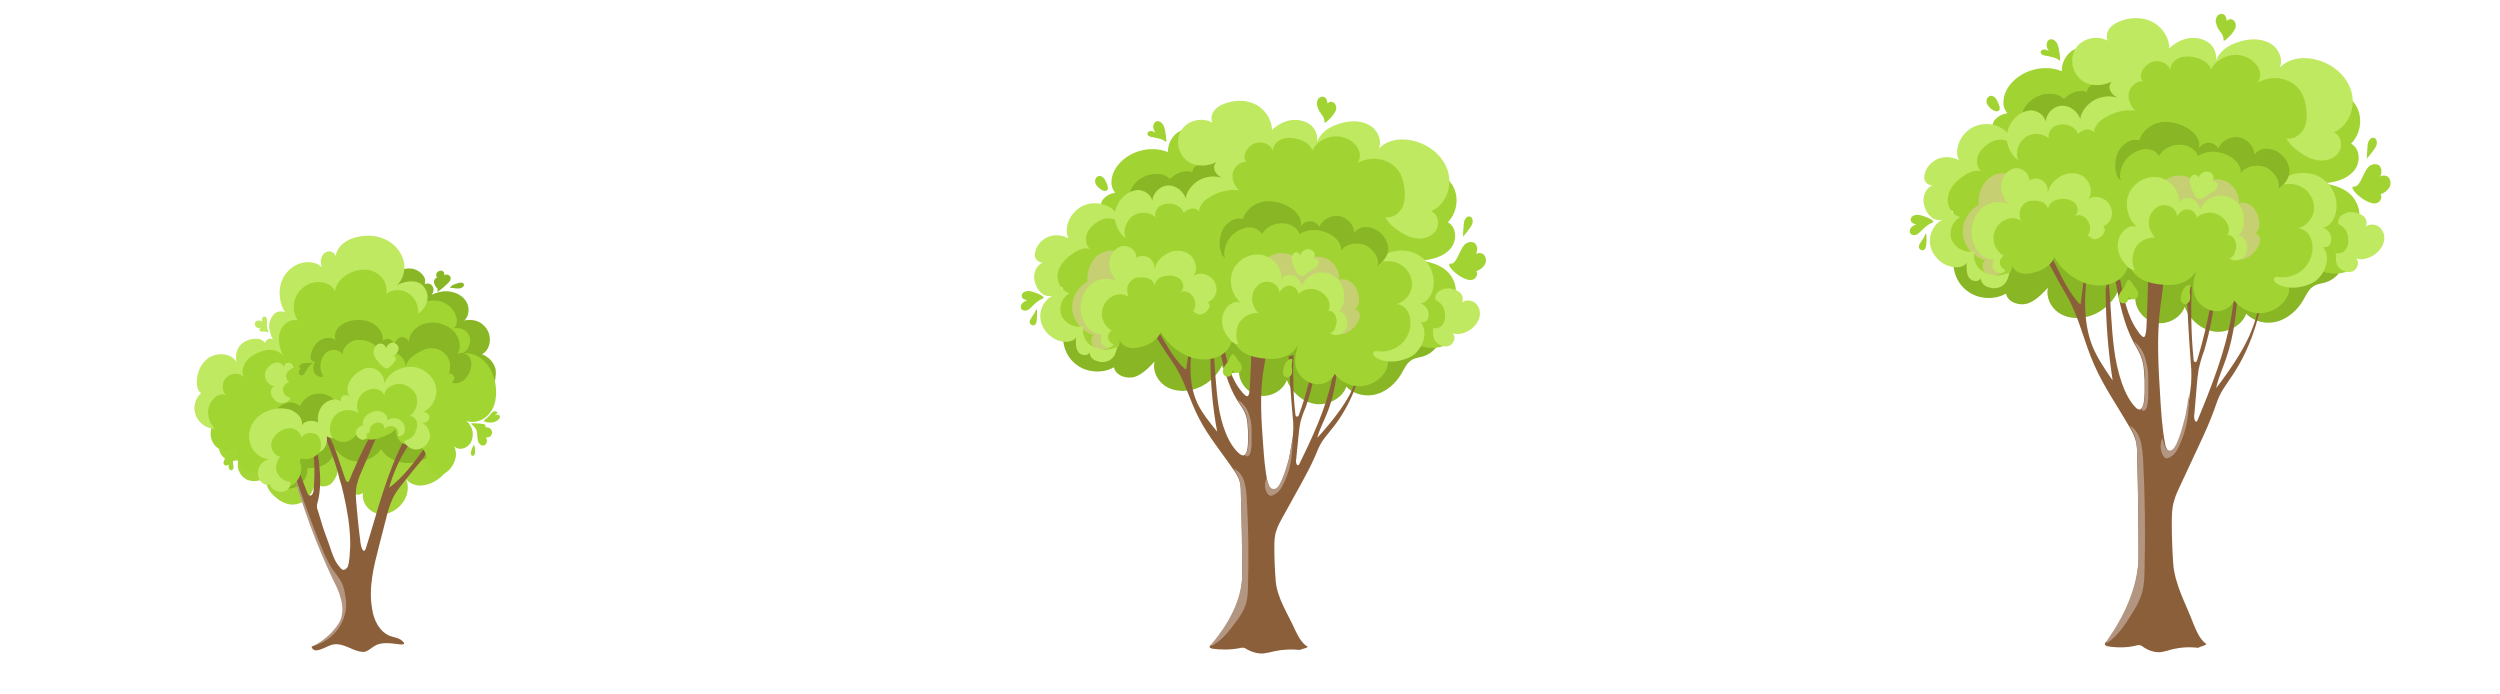 <svg width="360" height="100" viewBox="0 0 360 100" fill="none" xmlns="http://www.w3.org/2000/svg">
<path d="M65.275 65.463C65.046 67.053 64.052 68.492 62.6 69.325C61.912 69.704 61.148 69.931 60.384 69.931C59.62 69.855 58.855 69.552 58.397 68.871C58.932 69.855 58.779 71.142 58.168 72.127C57.404 73.339 55.952 74.247 54.576 74.02C53.124 73.793 51.978 72.278 52.283 70.915C51.978 71.294 51.366 71.294 50.831 71.142C50.296 70.991 49.838 70.688 49.532 70.309C48.844 69.476 48.615 68.34 48.768 67.356C48.615 68.189 48.309 69.098 47.622 69.704C46.934 70.234 45.711 70.158 45.329 69.401C45.253 70.234 44.947 70.991 44.336 71.673C43.801 72.278 42.96 72.657 42.119 72.657C41.202 72.657 40.362 72.203 39.674 71.597C39.215 71.218 38.757 70.688 38.528 70.158C38.298 69.552 38.298 68.871 38.68 68.34C37.993 69.249 36.464 69.552 35.471 69.022C34.477 68.492 33.942 67.204 34.401 66.144C33.713 66.523 32.872 66.447 32.261 65.917C31.65 65.463 31.42 64.629 31.573 63.872C31.726 63.115 32.261 62.433 32.796 61.903C35.929 58.571 39.98 56.223 44.336 55.011C46.17 54.557 48.004 54.254 49.914 54.33C51.366 54.406 52.818 54.633 54.27 55.011C56.945 55.693 59.62 56.678 61.76 58.419C63.899 60.161 65.657 62.736 65.275 65.463Z" fill="#A5D637"/>
<path d="M40.362 69.78C40.438 70.083 40.744 70.234 41.049 70.31C41.89 70.462 42.731 70.234 43.342 69.629C43.953 69.098 44.336 68.265 44.259 67.432C45.176 67.432 46.093 67.281 46.857 66.826C47.622 66.372 48.233 65.463 48.157 64.555C48.997 65.539 50.067 66.448 51.443 66.448C52.818 66.448 54.117 65.766 54.882 64.706C55.646 65.918 57.098 66.599 58.473 66.675C59.925 66.751 61.301 66.145 62.447 65.388C61.607 63.646 60.231 62.207 58.626 61.071C57.021 60.011 55.111 59.329 53.2 58.95C51.825 58.723 50.449 58.572 49.074 58.799C45.94 59.253 43.266 61.374 41.049 63.646C40.362 64.327 39.75 65.16 39.521 66.069C39.445 67.357 40.209 68.568 40.362 69.78Z" fill="#88B625"/>
<path d="M58.092 92.499C57.709 91.894 56.869 91.818 56.181 91.591C54.653 90.985 53.812 89.319 53.583 87.653C53.048 84.623 53.812 81.594 54.576 78.641C54.882 77.353 55.264 76.066 55.57 74.778C55.799 73.794 56.105 72.733 56.563 71.749C56.945 70.916 57.557 70.159 58.168 69.401C59.009 68.341 59.849 67.281 60.69 66.296C61.148 65.766 61.607 65.009 61.148 64.479C59.62 66.599 58.092 68.72 56.028 70.234C56.64 68.114 57.557 65.993 58.779 64.176C58.627 63.873 58.397 63.57 58.245 63.267C55.646 68.189 54.347 73.718 52.666 79.019C52.589 79.171 52.513 79.322 52.437 79.322C52.284 79.322 52.207 79.171 52.131 79.019C51.901 78.489 51.901 77.959 51.825 77.429C51.596 75.687 51.443 73.945 51.29 72.203C51.214 71.446 51.214 70.613 51.367 69.856C51.519 69.326 51.672 68.795 51.901 68.265C52.971 65.842 54.041 63.191 55.188 60.768C55.035 60.692 54.806 60.616 54.653 60.465C53.201 62.812 51.978 65.236 50.908 67.735C50.679 68.189 50.526 68.72 50.297 69.174C50.297 69.25 50.22 69.326 50.144 69.401C49.991 69.477 49.838 69.25 49.762 69.098C48.845 66.599 48.233 63.873 46.705 61.677C46.552 61.752 46.476 61.904 46.399 61.98C48.233 65.993 49.456 70.234 50.144 74.627C50.373 76.293 50.526 77.883 50.373 79.549C50.373 80.079 50.297 80.534 50.22 81.064C50.144 81.291 50.144 81.594 49.991 81.746C49.838 81.897 49.609 82.124 49.38 82.048C49.227 81.973 49.074 81.897 48.998 81.746C48.233 80.912 48.004 80.155 47.622 79.095C47.316 78.11 46.781 76.823 46.476 75.838C46.246 75.081 46.017 74.324 45.788 73.567C45.711 73.339 45.635 73.188 45.635 72.961C45.635 72.658 45.711 72.355 45.788 72.128C46.399 69.628 46.017 67.053 45.635 64.479C45.406 64.63 45.329 64.782 45.1 64.857C45.329 66.675 45.329 68.568 45.176 70.386C45.176 70.689 45.1 70.992 44.947 71.219C44.871 71.294 44.794 71.37 44.642 71.37C44.412 71.37 44.336 71.143 44.259 70.992C43.801 69.78 43.342 68.568 42.884 67.356C42.655 67.432 42.502 67.584 42.273 67.735C43.801 73.036 45.788 78.262 48.081 83.336C48.539 84.245 48.921 85.153 49.227 86.138C49.456 87.123 49.532 88.183 49.227 89.091C48.921 89.849 48.463 90.53 47.851 91.061C47.011 91.969 46.017 92.727 44.871 93.105C44.947 93.56 45.329 93.711 45.711 93.635C46.552 93.484 47.24 92.954 48.004 92.802C49.303 92.575 50.45 93.484 51.672 93.787C52.054 93.863 52.437 93.938 52.742 93.787C53.124 93.635 53.43 93.332 53.812 93.105C54.882 92.348 56.334 92.651 57.709 92.802C57.862 92.802 58.092 92.802 58.168 92.727C58.168 92.651 58.245 92.424 58.092 92.499Z" fill="#8C5F3B"/>
<path d="M43.877 72.507C44.794 75.006 45.711 77.505 46.781 79.929C47.087 80.534 47.392 81.216 47.774 81.822C48.233 82.504 48.844 83.185 49.226 83.942C49.456 84.472 49.608 85.003 49.685 85.609C49.838 86.366 49.914 87.199 49.761 88.032C49.532 89.244 48.921 90.455 48.004 91.364C47.087 92.273 45.94 92.803 44.718 93.182C45.864 92.727 46.857 91.97 47.698 91.137C48.233 90.531 48.768 89.925 49.074 89.168C49.379 88.259 49.379 87.199 49.074 86.214C48.844 85.23 48.386 84.321 47.927 83.412C45.558 78.414 43.648 73.189 42.119 67.811C42.272 67.963 42.272 68.114 42.348 68.266C42.807 69.629 43.418 71.144 43.877 72.507Z" fill="#B39681"/>
<path d="M56.181 40.093C56.181 39.866 56.41 39.639 56.563 39.487C57.251 38.957 58.091 38.654 58.932 38.654C59.772 38.654 60.613 39.109 61.072 39.866C61.224 40.169 61.301 40.548 61.148 40.926C61.53 40.699 62.065 40.85 62.294 41.229C62.524 41.608 62.447 42.138 62.142 42.441C63.059 42.062 63.823 41.835 64.816 41.986C65.81 42.138 66.727 42.668 67.185 43.501C67.644 44.334 67.567 45.47 66.88 46.152C67.873 45.925 68.943 46.152 69.631 46.833C70.395 47.515 70.701 48.575 70.471 49.56C70.319 50.166 69.936 50.771 69.401 50.999C70.319 51.377 71.006 52.059 71.312 52.968C71.465 53.422 71.388 54.179 71.312 54.634C71.236 55.164 71.006 55.618 70.701 55.997C70.013 56.981 69.172 57.815 68.255 58.572C68.179 58.648 68.026 58.723 67.873 58.723C67.644 58.723 67.567 58.496 67.491 58.269C66.498 54.937 65.428 51.453 63.135 48.878C61.989 47.591 60.613 46.606 59.62 45.319C58.55 44.031 57.862 42.441 56.563 41.305C56.257 41.002 55.951 40.472 56.181 40.093Z" fill="#88B625"/>
<path d="M38.145 68.19C38.451 69.553 40.056 70.537 41.431 70.159C42.807 69.78 43.724 68.114 43.266 66.751C43.189 66.523 43.113 66.145 43.418 66.069C43.495 66.069 43.571 66.069 43.648 66.069C44.718 66.296 45.787 65.615 46.322 64.706C46.857 63.797 46.934 62.661 46.934 61.601C47.239 62.661 48.233 63.57 49.379 63.646C50.526 63.646 51.595 62.737 51.595 61.601C51.901 62.207 52.207 62.964 52.818 63.191C53.429 63.418 54.117 63.267 54.729 63.04C55.569 62.737 56.41 62.434 56.945 61.752C57.021 62.434 57.174 63.04 57.633 63.57C58.091 64.024 59.085 64.251 59.543 63.797C60.002 64.024 60.46 64.251 60.842 64.63C61.224 65.009 61.454 65.539 61.377 66.069C61.301 66.675 61.53 67.356 61.989 67.811C62.447 68.265 63.135 68.493 63.746 68.265C64.434 68.038 64.969 67.432 65.275 66.826C65.504 66.372 65.657 65.918 65.657 65.463C65.657 65.009 65.581 64.403 65.198 64.1C65.428 64.403 65.886 64.63 66.268 64.63C66.65 64.63 67.109 64.479 67.415 64.176C67.567 64.024 67.72 63.873 67.797 63.721C68.102 63.115 68.179 62.358 67.95 61.752C67.72 61.147 67.338 60.616 66.727 60.389C67.873 61.147 69.554 60.692 70.471 59.556C71.388 58.496 71.541 56.981 71.388 55.618C71.236 54.406 70.777 53.119 69.936 52.21C69.096 51.301 67.95 50.771 66.65 50.847C67.491 50.393 67.95 49.257 67.567 48.348C67.185 47.439 66.039 46.985 65.122 47.363C65.428 47.288 65.657 46.985 65.733 46.682C65.81 46.379 65.81 46.076 65.733 45.773C65.504 44.713 64.74 43.88 63.746 43.501C62.753 43.122 61.454 43.198 60.613 43.804C60.69 43.274 60.69 42.744 60.46 42.289C60.231 41.835 59.773 41.608 59.39 41.456C58.321 41.002 57.48 40.775 56.41 41.229C57.403 40.926 57.862 39.714 57.556 38.73C57.174 37.745 56.334 37.064 55.34 36.761C54.347 36.458 53.353 36.609 52.36 36.761C51.595 36.912 50.831 37.139 50.22 37.594C49.608 38.048 49.074 38.806 48.844 39.563C48.768 39.033 48.309 38.654 47.774 38.503C47.316 38.351 46.705 38.427 46.246 38.503C44.641 38.806 43.189 39.714 42.119 41.002C41.584 41.683 41.126 42.517 41.126 43.425C41.126 44.183 41.431 44.94 41.661 45.697C40.744 45.924 39.979 46.53 39.597 47.363C39.215 48.196 39.292 49.181 39.75 50.014C38.527 50.014 37.228 50.014 36.082 50.544C34.936 51.074 34.019 52.134 34.095 53.346C33.254 52.968 32.261 53.195 31.649 53.8C31.038 54.406 30.809 55.391 31.191 56.148C29.739 56.451 28.975 58.041 29.128 59.48C29.204 60.313 29.739 61.222 30.58 61.222C30.121 62.282 30.274 63.494 31.115 64.327C31.955 65.085 33.407 65.16 34.171 64.403C33.789 65.388 34.095 66.675 34.936 67.432C35.776 68.114 37.075 68.265 38.069 67.659C37.992 67.962 38.069 67.962 38.145 68.19Z" fill="#A1D532"/>
<path d="M46.552 54.179C46.017 53.346 46.017 52.286 46.475 51.377C46.781 50.847 47.24 50.469 47.851 50.393C48.386 50.317 49.074 50.544 49.303 51.074C49.303 50.166 50.067 49.333 50.984 49.03C51.901 48.803 52.895 49.03 53.659 49.484C54.347 49.938 54.882 50.696 54.653 51.453C55.264 50.696 56.334 50.544 57.175 50.923C58.015 51.302 58.627 52.362 58.321 53.195C58.321 52.665 58.703 52.059 59.009 51.68C59.391 51.302 59.773 50.999 60.231 50.772C60.69 50.544 61.148 50.241 61.683 50.166C62.6 50.014 63.67 50.393 64.282 51.15C64.893 51.907 64.969 53.044 64.587 53.877C64.893 53.649 65.199 53.877 65.352 54.179C65.504 54.482 65.352 54.861 65.046 55.088C65.581 55.315 66.269 55.164 66.727 54.785C67.186 54.407 67.568 53.877 67.721 53.271C67.95 52.665 67.95 51.907 67.568 51.377C67.186 50.847 66.345 50.62 65.886 50.999C66.345 50.166 66.269 49.181 65.81 48.348C65.352 47.515 64.587 46.985 63.67 46.682C62.677 46.303 61.531 46.379 60.537 46.833C59.62 47.288 58.856 48.272 58.856 49.333C58.856 48.727 58.015 48.348 57.48 48.651C56.945 48.954 56.716 49.636 56.716 50.241C56.945 49.863 56.716 49.333 56.41 49.03C56.028 48.727 55.493 48.727 55.111 49.105C55.34 48.348 54.5 45.925 51.29 46.076C50.297 46.152 49.227 46.531 48.615 47.288C48.233 47.818 48.08 48.575 48.386 49.105C47.851 48.272 45.176 48.348 44.718 51.377C44.641 51.756 45.023 52.135 45.406 52.135C44.947 52.665 45.023 53.498 45.482 53.952C45.941 54.255 46.246 54.407 46.552 54.179Z" fill="#88B625"/>
<path d="M40.667 58.268C41.432 57.814 42.502 57.814 43.189 58.495C43.648 57.435 44.718 56.678 45.864 56.678C47.011 56.602 48.157 57.283 48.692 58.268C47.851 58.344 47.24 59.025 46.858 59.707C46.475 60.464 46.399 61.297 46.323 62.055C45.788 61.752 45.329 61.525 44.718 61.373C44.183 61.297 43.495 61.297 43.113 61.676C43.266 61.524 42.272 60.54 42.12 60.464C41.661 60.161 41.126 59.934 40.515 59.858C40.133 59.858 39.368 60.086 39.368 59.555C39.292 59.177 40.285 58.495 40.667 58.268Z" fill="#88B625"/>
<path d="M46.016 65.085C46.551 64.857 46.857 64.403 47.01 63.873C47.162 63.343 47.086 62.737 46.933 62.207C46.78 61.828 46.627 61.525 46.322 61.222C45.787 60.692 45.023 60.465 44.258 60.692C43.953 60.768 43.647 60.919 43.494 61.222C43.571 60.465 43.112 59.708 42.424 59.329C41.813 58.875 40.972 58.799 40.208 58.799C38.985 58.875 37.686 59.405 36.846 60.313C36.005 61.222 35.623 62.585 36.005 63.797C36.311 65.009 37.38 65.993 38.68 66.145C38.068 66.296 37.533 66.751 37.304 67.281C37.075 67.887 37.075 68.568 37.38 69.098C37.686 69.629 38.374 70.007 38.909 69.704C38.909 70.083 39.215 70.462 39.597 70.613C40.055 70.84 40.667 70.916 41.125 70.689C41.584 70.462 41.889 69.931 41.813 69.401C40.972 69.326 40.208 68.795 39.902 68.038C39.597 67.281 39.826 66.372 40.361 65.766C39.673 65.69 39.138 64.933 39.062 64.251C38.985 63.57 39.444 62.813 39.979 62.358C40.514 61.904 41.278 61.601 41.966 61.677C42.654 61.752 43.341 62.358 43.418 63.04C43.8 62.282 45.023 62.131 45.71 62.661C46.322 63.343 46.322 64.251 46.016 65.085Z" fill="#BEE960"/>
<path d="M58.168 63.494C58.474 64.327 59.391 64.857 60.231 64.705C61.072 64.554 61.76 63.797 61.913 62.964C61.989 62.13 61.531 61.222 60.69 60.843C61.225 61.07 61.913 60.54 61.836 60.01C61.76 59.48 60.996 59.101 60.537 59.48C62.142 59.025 63.135 57.208 62.753 55.617C62.371 54.027 60.766 52.815 59.161 52.815C57.48 52.815 55.952 53.724 55.34 55.239C55.417 54.103 54.5 53.043 53.353 52.967C52.666 52.891 51.978 53.27 51.367 53.724C50.832 54.179 50.373 54.709 50.144 55.39C49.914 56.072 50.067 56.905 50.526 57.435C50.45 57.056 49.991 56.829 49.609 56.905C49.227 56.981 48.998 57.435 49.074 57.814C48.692 57.511 48.157 57.435 47.698 57.587C47.24 57.738 46.781 57.965 46.476 58.344C45.482 59.48 45.559 61.373 46.552 62.433C46.934 62.812 47.393 63.115 47.928 63.039C47.163 62.13 47.545 60.464 48.386 59.707C49.227 58.874 50.679 58.874 51.672 59.48C51.29 58.798 51.367 57.889 51.749 57.208C52.131 56.526 52.895 56.072 53.659 55.996C54.423 55.92 55.264 56.375 55.34 57.056C55.264 56.223 56.028 55.617 56.792 55.39C57.939 55.012 59.314 55.693 59.849 56.754C60.384 57.889 59.926 59.328 58.932 59.934C59.391 59.858 59.849 60.237 60.002 60.691C60.155 61.146 60.078 61.676 59.849 62.055C59.773 62.736 58.932 63.342 58.168 63.494Z" fill="#BEE960"/>
<path d="M60.919 41.153C60.002 40.092 57.862 40.547 57.098 41.153C58.091 40.244 58.473 38.729 58.091 37.442C57.709 36.154 56.716 35.018 55.493 34.488C54.27 33.882 52.818 33.807 51.519 34.11C49.991 34.413 48.615 35.321 48.309 36.912C48.233 36.382 47.622 36.079 47.163 36.23C46.628 36.382 46.322 36.836 46.246 37.29C46.093 37.745 46.246 38.275 46.475 38.729C46.093 38.048 45.329 37.821 44.565 37.745C42.883 37.669 41.355 38.729 40.667 40.244C39.98 41.758 40.209 43.576 41.049 45.015C40.744 44.788 40.285 44.788 39.903 44.939C39.521 45.091 39.292 45.394 39.062 45.772C38.757 46.302 38.68 46.984 38.833 47.59C38.986 48.196 39.139 48.802 39.597 49.18C39.445 48.877 38.986 48.65 38.68 48.802C38.375 48.953 38.069 49.256 38.222 49.635C38.222 49.256 37.84 49.029 37.534 48.877C37.152 48.726 36.77 48.802 36.388 48.802C35.623 48.953 34.936 49.256 34.477 49.862C34.019 50.468 33.866 51.452 34.095 52.134C33.255 50.846 31.344 50.695 30.045 51.528C28.822 52.361 28.211 53.951 28.363 55.466C28.44 55.92 28.593 56.45 28.975 56.602C28.058 57.359 27.752 58.722 28.211 59.858C28.669 60.994 29.816 61.752 30.962 61.752C30.351 61.222 29.968 60.237 29.968 59.404C29.968 58.571 30.351 57.738 30.962 57.208C31.42 56.829 32.108 56.602 32.567 56.981C31.955 56.299 31.879 55.087 32.567 54.406C33.331 53.573 34.63 53.648 35.165 54.406C34.706 53.724 34.936 52.815 35.394 52.134C35.853 51.452 36.617 50.998 37.381 50.695C37.916 50.468 38.604 50.316 39.139 50.392C39.75 50.468 40.362 50.695 40.744 51.225C40.285 50.165 39.98 48.953 40.285 47.893C40.591 46.757 41.737 45.848 42.883 46.151C42.119 45.015 42.119 43.5 42.807 42.364C43.495 41.228 44.87 40.471 46.17 40.623C47.087 40.698 48.08 41.228 48.233 42.061C48.309 40.774 49.379 39.789 50.526 39.259C51.672 38.729 53.047 38.654 54.117 39.259C55.187 39.865 55.952 41.153 55.569 42.364C56.41 41.607 57.862 41.607 58.779 42.213C59.773 42.819 60.307 44.031 60.231 45.166C60.766 44.864 62.524 43.046 60.919 41.153Z" fill="#BEE960"/>
<path d="M54.194 51.755C53.889 51.377 53.736 50.922 53.812 50.468C53.889 50.014 54.195 49.559 54.653 49.483C55.112 49.408 55.647 49.786 55.57 50.241C55.647 49.786 56.029 49.408 56.487 49.332C56.946 49.332 57.404 49.711 57.404 50.165C57.404 50.62 57.022 50.998 56.64 51.301C56.793 51.225 57.022 51.377 57.022 51.604C57.022 51.831 56.869 51.983 56.793 52.134C56.64 52.286 56.487 52.513 56.334 52.664C56.181 52.816 56.029 52.967 55.799 53.043C55.188 53.119 54.5 52.134 54.194 51.755Z" fill="#BEE960"/>
<path d="M38.451 46.302C38.451 46.151 38.451 45.923 38.375 45.772C38.298 45.62 38.069 45.545 37.916 45.62C37.84 45.696 37.763 45.772 37.763 45.848C37.687 45.999 37.687 46.226 37.84 46.378C37.687 46.226 37.458 46.151 37.305 46.151C37.075 46.151 36.846 46.226 36.77 46.378C36.617 46.605 36.693 46.832 36.846 47.059C36.999 47.211 37.305 47.287 37.534 47.287C37.305 47.362 37.305 47.59 37.458 47.665C37.611 47.741 37.763 47.817 37.993 47.741C38.451 47.741 38.757 48.044 38.604 47.59C38.375 47.211 38.451 46.681 38.451 46.302Z" fill="#BEE960"/>
<path d="M64.817 40.396C64.893 40.245 64.969 40.018 64.817 39.79C64.74 39.715 64.664 39.639 64.511 39.563C64.281 39.487 63.976 39.563 63.823 39.79C64.052 39.639 64.052 39.26 63.823 39.109C63.594 38.882 63.212 38.957 62.982 39.185C62.753 39.412 62.753 39.79 62.982 40.018C62.753 39.942 62.6 40.169 62.524 40.396C62.447 40.623 62.524 40.851 62.6 41.002C62.677 41.229 62.83 41.381 62.982 41.532C62.982 41.608 63.059 41.835 62.982 41.911C62.677 42.441 64.664 40.775 64.817 40.396Z" fill="#88B625"/>
<path d="M65.581 41.532C65.886 41.532 66.268 41.608 66.574 41.381C66.727 41.305 66.88 41.078 66.803 40.926C66.727 40.775 66.574 40.699 66.421 40.699C66.268 40.699 66.116 40.699 65.963 40.775C65.657 40.851 64.893 41.078 64.816 41.456C65.122 41.456 65.351 41.456 65.581 41.532Z" fill="#88B625"/>
<path d="M69.096 63.948C69.249 64.1 69.402 64.175 69.555 64.175C69.784 64.175 70.013 63.948 70.09 63.721C70.166 63.494 70.09 63.191 70.013 62.964C70.319 63.039 70.701 62.888 70.777 62.585C70.93 62.282 70.854 61.903 70.625 61.752C70.395 61.525 70.013 61.449 69.707 61.6C69.86 61.6 69.937 61.449 69.937 61.297C69.86 61.146 69.707 61.07 69.631 61.07C69.325 60.995 67.568 60.843 67.873 61.07C68.255 61.373 68.408 61.6 68.561 61.828C68.867 62.433 68.561 63.418 69.096 63.948Z" fill="#A1D532"/>
<path d="M68.255 64.024C68.026 64.403 67.873 64.782 67.797 65.16C67.797 65.312 67.797 65.539 67.95 65.615C68.103 65.691 68.255 65.615 68.332 65.463C68.408 65.388 68.408 65.236 68.408 65.085C68.408 64.782 68.408 64.403 68.255 64.024C68.179 64.1 68.179 64.176 68.103 64.252Z" fill="#A1D532"/>
<path d="M71.847 60.313C71.923 60.237 72 60.161 72 60.01C72 59.858 71.847 59.707 71.618 59.707C71.465 59.707 71.312 59.782 71.159 59.858C71.312 59.782 71.388 59.707 71.541 59.555C71.618 59.48 71.618 59.48 71.618 59.404C71.618 59.328 71.541 59.328 71.465 59.252C71.236 59.177 71.006 59.252 70.853 59.404C70.701 59.555 70.548 59.782 70.395 59.934C70.242 60.085 70.089 60.237 69.86 60.388C69.783 60.464 69.707 60.54 69.707 60.615C69.86 60.843 70.471 60.843 70.701 60.843C71.236 60.843 71.618 60.615 71.847 60.313Z" fill="#A1D532"/>
<path d="M33.56 66.827C33.56 66.978 33.637 67.129 33.637 67.357C33.637 67.508 33.484 67.66 33.331 67.735C33.178 67.735 33.025 67.584 32.949 67.432C32.872 67.281 32.949 67.129 32.949 66.902C32.796 66.978 32.643 67.054 32.49 67.054C32.337 66.978 32.185 66.827 32.185 66.675C32.185 66.524 32.261 66.296 32.337 66.145C32.49 65.842 32.796 65.539 33.025 65.312C33.484 65.009 33.637 65.085 33.637 65.463C33.637 65.918 33.484 66.372 33.56 66.827Z" fill="#A1D532"/>
<path d="M44.106 53.345C43.953 53.572 43.877 53.8 43.724 53.951C43.571 54.102 43.189 54.102 43.113 53.875C43.036 53.8 43.036 53.724 43.036 53.648C43.036 53.421 43.113 53.118 43.418 53.042C43.265 53.118 43.036 52.891 43.113 52.739C43.189 52.588 43.342 52.436 43.495 52.361C43.8 52.209 45.405 52.209 45.023 52.361C44.488 52.588 44.335 53.042 44.106 53.345Z" fill="#88B625"/>
<path d="M42.272 52.967C41.814 53.119 41.432 53.422 41.279 53.8C41.126 54.255 41.279 54.785 41.661 55.012C41.126 55.163 40.667 55.694 40.744 56.224C40.82 56.754 41.279 57.208 41.814 57.284C41.661 57.814 41.126 58.041 40.591 58.041C40.056 58.041 39.597 57.738 39.292 57.284C39.063 57.057 38.986 56.678 38.986 56.375C38.986 56.072 39.215 55.769 39.521 55.618C38.757 55.542 38.145 54.785 38.145 54.028C38.145 53.27 38.757 52.589 39.445 52.286C39.75 52.21 40.056 52.134 40.285 52.286C40.591 52.361 40.82 52.589 40.897 52.892C40.897 52.513 41.202 52.21 41.584 52.21C41.967 52.286 42.272 52.589 42.272 52.967Z" fill="#BEE960"/>
<path d="M57.251 62.813C57.403 62.51 57.403 62.207 57.251 61.904C57.098 61.601 56.792 61.45 56.486 61.374C56.181 61.298 55.799 61.45 55.569 61.601C55.493 61.677 55.416 61.677 55.34 61.753C55.416 61.45 55.187 61.071 54.882 60.92C54.576 60.768 54.194 60.844 53.888 60.995C53.659 61.147 53.43 61.298 53.353 61.525C53.2 61.753 53.2 62.056 53.277 62.283C53.124 62.283 52.895 62.358 52.818 62.51C52.742 62.661 52.742 62.889 52.895 62.964C52.665 63.267 52.283 63.419 51.977 63.267C51.825 63.191 51.748 63.116 51.595 63.04C51.443 62.889 51.366 62.737 51.29 62.586C51.137 62.131 51.443 61.601 51.901 61.374C51.977 61.298 52.13 61.298 52.207 61.298C52.283 61.298 52.436 61.374 52.436 61.45C52.36 61.45 52.36 61.374 52.36 61.374C52.13 60.92 52.283 60.389 52.589 60.011C52.895 59.632 53.353 59.405 53.812 59.254C54.27 59.102 54.882 59.178 55.264 59.481C55.722 59.784 55.951 60.314 55.722 60.768C55.799 60.465 56.104 60.314 56.41 60.238C56.868 60.162 57.327 60.238 57.709 60.541C58.091 60.844 58.321 61.298 58.321 61.753C58.321 62.056 58.244 62.358 58.015 62.586C57.862 62.737 57.556 62.813 57.251 62.813Z" fill="#BEE960"/>
<path d="M207.516 48.19C207.451 49.587 206.357 50.857 205.006 51.301C204.426 51.492 203.847 51.492 203.332 51.809C202.56 52.253 202.238 53.079 201.787 53.841C201.015 55.174 199.728 56.317 198.248 56.761C196.703 57.206 194.965 56.825 193.871 55.682C193.292 57.396 191.104 58.476 189.301 58.158C187.499 57.841 185.955 56.444 185.311 54.73C184.732 56.317 182.865 57.269 181.256 56.952C179.647 56.634 178.296 54.983 178.424 53.333C177.716 54.095 176.172 53.65 175.979 52.634C175.142 54.349 173.533 55.682 171.666 56.126C170.315 56.444 168.899 56.317 167.74 55.555C166.646 54.793 165.938 53.396 166.26 52.063C165.423 52.952 164.522 53.904 163.364 54.285C162.205 54.603 160.661 54.095 160.403 52.888C158.73 53.841 156.477 53.65 154.997 52.507C153.452 51.364 152.744 49.269 153.259 47.428C153.581 46.285 154.289 45.333 155.126 44.507C157.7 41.904 161.24 40.571 164.78 39.745C179.325 35.936 195.351 39.237 207.516 48.19Z" fill="#88B625"/>
<path d="M188.335 93.143C187.434 92.635 186.984 91.683 186.533 90.794C185.504 88.445 183.895 86.159 183.701 83.619C183.573 82.032 183.508 80.508 183.508 78.921C183.508 78.032 183.508 77.143 183.83 76.318C184.023 75.683 184.345 75.111 184.667 74.54C185.568 72.889 186.469 71.302 187.37 69.651C188.078 68.381 188.786 67.048 189.365 65.715C189.687 64.953 189.944 64.254 190.395 63.556C190.781 62.984 191.232 62.477 191.618 61.968C194.064 59.048 195.673 55.365 196.252 51.619C196.123 51.619 196.059 51.556 195.866 51.556C195.801 53.334 195.222 55.111 194.385 56.762C193.549 58.349 192.455 59.81 191.296 61.207C190.781 61.842 190.266 62.413 189.687 63.048C190.009 61.778 190.652 60.635 191.103 59.492C192.197 56.826 192.519 53.968 192.776 51.111C192.841 50.349 192.905 49.524 193.034 48.762C192.841 48.762 192.712 48.762 192.583 48.762C192.39 50.73 192.197 52.635 191.811 54.603C190.91 58.857 189.043 62.857 187.113 66.794C187.048 66.921 186.984 67.048 186.855 66.984C186.791 66.984 186.791 66.921 186.726 66.857C186.598 66.603 186.598 66.35 186.662 66.032C186.791 64.953 186.855 63.873 186.984 62.794C187.048 62.159 187.113 61.524 187.241 60.889C187.434 60.127 187.692 59.365 188.014 58.667C188.915 56.127 189.43 53.524 189.751 50.794C189.558 50.857 189.558 50.984 189.365 50.921C188.85 53.905 188.078 56.889 187.048 59.746C186.984 59.873 186.919 60 186.791 60C186.598 60 186.533 59.81 186.533 59.619C186.212 56.826 186.147 53.968 186.276 51.111C186.018 51.175 185.89 51.302 185.568 51.302C185.697 54.222 185.89 57.143 186.147 60C186.276 61.016 186.276 62.349 186.083 63.365C185.697 65.969 185.375 67.492 184.409 69.588C184.216 70.096 183.83 70.603 183.315 70.54C182.865 70.477 182.607 69.905 182.543 69.461C182.157 67.683 182.028 65.905 181.899 64.127C181.642 60.635 181.384 57.08 181.899 53.588C182.092 52.318 182.414 50.984 182.285 49.651C182.157 49.651 182.028 49.524 181.899 49.524C181.127 49.524 180.998 49.588 180.226 49.588C180.162 51.683 180.097 53.905 179.968 56C179.84 57.715 179.325 56.889 179.003 56.635C178.939 56.572 178.81 56.381 178.746 56.318C177.33 54.667 176.815 52.445 176.3 50.286C176.107 50.349 175.849 50.286 175.656 50.413C176.171 52.889 176.815 55.492 178.166 57.651C178.617 58.349 179.132 58.984 179.389 59.81C179.647 60.508 179.647 61.334 179.711 62.096C179.711 62.984 179.775 63.937 179.582 64.826C179.518 65.08 179.454 65.334 179.196 65.524C179.003 65.651 178.746 65.524 178.553 65.397C176.815 64 175.849 60.953 175.463 58.413C175.077 55.873 175.013 53.334 174.755 50.794C174.369 50.794 174.305 51.238 174.305 51.619C174.305 55.175 174.626 58.667 175.27 62.159C174.24 60.889 173.146 59.556 172.438 58.096C171.022 55.048 171.344 51.556 171.923 48.254C171.795 48.254 171.602 48.191 171.473 48.191C171.344 49.842 171.087 51.429 170.829 53.016C170.829 53.08 170.829 53.143 170.765 53.143C170.7 53.207 170.636 53.143 170.572 53.08C168.705 51.365 167.675 48.953 166.26 46.857C166.002 46.984 165.68 47.048 165.745 47.365C165.745 47.365 167.804 50.667 168.834 52.127C170.572 54.603 171.28 57.651 172.696 60.318C174.047 62.921 175.978 65.207 177.651 67.683C177.973 68.127 178.231 68.572 178.424 69.08C178.681 69.715 178.681 70.413 178.681 71.111C178.81 75.048 178.874 78.984 178.874 82.984C178.874 86.603 176.879 90.032 174.562 92.826C174.369 92.762 174.047 93.143 174.24 93.27C174.305 93.334 174.433 93.334 174.498 93.397C175.785 93.588 177.201 93.588 178.488 93.334C178.681 93.27 178.874 93.27 179.067 93.27C179.261 93.334 179.454 93.397 179.582 93.524C180.29 93.905 181.127 94.159 181.964 94.096C182.479 94.032 182.993 93.905 183.508 93.778C184.731 93.524 185.954 93.461 187.177 93.588C187.563 93.397 188.014 93.397 188.335 93.143Z" fill="#8C5F3B"/>
<path d="M178.23 57.588C178.681 58.286 179.196 58.921 179.453 59.747C179.711 60.445 179.711 61.27 179.775 62.032C179.775 62.921 179.839 63.874 179.646 64.763C179.582 65.016 179.453 65.143 179.325 65.397C179.26 65.524 179.196 65.461 179.325 65.588C179.389 65.715 179.518 65.715 179.646 65.715C179.839 65.651 179.968 65.461 180.033 65.27C180.161 64.953 180.161 64.508 180.226 64.191C180.226 63.81 180.226 63.429 180.226 63.048C180.226 62.032 180.29 61.017 179.968 60.064C179.711 58.985 179.067 58.032 178.23 57.588Z" fill="#B39681"/>
<path d="M174.562 92.635C176.879 89.841 178.81 86.413 178.874 82.794C178.874 78.857 178.81 74.921 178.681 70.921C178.681 70.222 178.617 69.524 178.424 68.889C178.231 68.381 177.973 67.937 177.651 67.492C178.424 67.81 178.874 68.508 179.132 69.207C179.389 69.968 179.453 70.794 179.518 71.556C179.775 75.81 179.84 80.127 179.711 84.381C179.711 85.334 179.647 86.286 179.325 87.238C179.003 88.064 178.552 88.762 178.038 89.46C177.072 90.794 175.978 92.191 174.498 93.016C174.305 92.889 174.498 92.698 174.562 92.635Z" fill="#B39681"/>
<path d="M172.825 18.857C171.795 18.349 170.572 18.476 169.607 19.047C168.706 19.682 168.127 20.825 168.191 21.904C165.552 20.825 162.27 21.841 160.725 24.127C160.017 25.206 159.695 26.73 160.596 27.746C159.889 27.873 159.245 28.19 158.794 28.762C158.408 29.333 158.344 30.222 158.923 30.603C157.765 30.857 156.413 31.174 155.448 31.936C154.547 32.635 153.903 33.968 154.353 35.047C152.937 35.428 151.65 36.508 151.264 37.904C150.878 39.301 151.65 41.016 153.066 41.46C152.358 42.603 151.843 44 152.165 45.333C152.487 46.666 153.774 47.809 155.126 47.619C155.19 48.952 156.542 49.968 157.765 50.476C158.473 50.73 159.309 50.92 160.082 50.666C160.854 50.412 161.433 49.587 161.176 48.825C161.304 49.333 161.755 49.777 162.27 49.968C162.785 50.158 163.364 50.158 163.943 50.031C165.295 49.777 166.646 49.079 167.161 47.809C168.255 49.841 170.637 51.619 173.018 51.746C174.048 51.809 175.078 51.619 175.979 51.047C176.815 50.476 177.459 49.523 177.459 48.508C177.588 49.333 178.231 50.158 178.939 50.666C179.647 51.174 180.613 51.428 181.45 51.555C182.479 51.682 183.573 51.809 184.539 51.492C185.569 51.238 186.47 50.603 186.92 49.65C186.598 50.73 186.277 52.127 186.727 53.206C187.178 54.285 188.143 55.111 189.302 55.301C190.46 55.492 191.747 54.92 192.198 53.841C193.035 54.984 194.515 55.682 195.931 55.619C197.347 55.555 198.763 54.73 199.471 53.523C199.921 52.825 200.05 51.809 199.471 51.301C199.792 51.619 200.114 51.555 200.565 51.619C201.337 51.682 202.174 51.809 202.946 51.492C203.718 51.238 204.362 50.476 204.298 49.714C205.328 50.158 206.55 50.222 207.645 49.904C208.031 49.777 208.352 49.65 208.546 49.333C208.739 49.016 208.674 48.508 208.352 48.38C209.254 48.063 209.447 47.047 209.833 46.158C210.09 45.587 210.283 44.952 210.155 44.317C210.026 43.682 209.447 43.111 208.867 43.238C210.155 42.476 209.64 40.508 208.674 39.365C207.709 38.222 206.164 37.777 204.684 37.523C206.164 37.396 207.773 37.016 208.803 35.873C209.833 34.793 209.833 32.698 208.481 32C209.833 30.666 210.155 28.381 209.189 26.73C208.224 25.079 206.1 24.19 204.233 24.634C203.718 23.555 202.238 22.793 201.08 22.476C199.921 22.095 198.698 22.095 197.475 22.031C197.089 19.809 194.579 18.222 192.327 18.793C190.975 19.174 189.881 20.19 188.915 21.206C188.336 20.063 187.435 18.984 186.148 18.476C184.925 18.031 183.316 18.285 182.544 19.365C182.415 19.555 182.222 19.809 181.964 19.873C181.771 19.873 181.578 19.746 181.45 19.682C179.004 17.968 175.593 17.841 173.018 19.365C172.954 19.428 172.825 19.428 172.761 19.428C172.696 19.301 172.825 18.793 172.825 18.857Z" fill="#A1D432"/>
<path d="M174.113 23.111C173.598 23.302 173.083 23.492 172.632 23.683C172.504 23.746 172.375 23.809 172.246 23.873C171.924 24.064 171.731 24.444 171.667 24.825C171.152 24.571 170.509 24.635 169.929 24.825C169.35 25.016 168.9 25.397 168.449 25.778C167.805 25.016 166.583 24.952 165.617 25.143C164.78 25.333 164.008 25.778 163.429 26.413C162.85 27.048 162.528 27.936 162.592 28.762C163.107 28.635 163.622 28.698 164.072 28.889C164.523 29.079 164.909 29.46 165.295 29.778C165.36 29.841 165.424 29.905 165.488 29.905C165.553 29.905 165.617 29.841 165.617 29.778C166.261 28.825 167.419 28.317 168.578 28.317C169.736 28.381 170.83 28.889 171.603 29.714C171.603 28.952 172.118 28.254 172.761 27.873C173.405 27.429 174.177 27.238 174.885 27.048C175.336 26.921 175.786 26.794 176.172 26.667C175.851 25.905 175.722 25.143 175.786 24.317C175.851 23.492 176.237 22.73 176.816 22.222C176.88 22.159 177.009 22.095 176.945 21.968C176.945 21.905 176.88 21.841 176.816 21.841C176.43 21.651 175.915 21.778 175.464 21.905C175.271 22.095 174.949 22.222 174.628 22.413C174.306 22.54 173.984 22.794 174.113 23.111Z" fill="#88B625"/>
<path opacity="0.6" d="M158.923 50.349C158.344 50.413 157.764 50.222 157.378 49.778C157.056 49.333 157.056 48.635 157.507 48.254C155.898 47.81 154.611 46.349 154.418 44.699C154.224 43.048 155.125 41.333 156.606 40.572C156.477 39.048 157.056 37.46 158.279 36.635C159.502 35.81 161.433 35.937 162.398 37.143C161.562 38.032 161.883 39.365 162.205 40.508C161.626 40.825 161.24 41.333 161.047 41.905C159.953 41.524 158.601 42.095 158.022 43.048C157.121 44.508 157.636 46.667 159.18 47.492C159.309 47.556 159.438 47.619 159.502 47.746C159.566 47.81 159.502 47.937 159.502 48C159.438 48.318 159.309 48.699 159.373 49.016C159.438 49.397 160.017 49.524 160.017 49.778C159.888 50.095 159.18 50.286 158.923 50.349Z" fill="#E0CD9E"/>
<path opacity="0.6" d="M195.416 46.539C195.673 46.222 195.802 45.841 195.802 45.397C195.802 44.952 195.48 44.571 195.094 44.508C195.738 44.127 195.802 43.238 195.609 42.476C195.48 41.841 195.223 41.206 194.708 40.762C194.193 40.317 193.485 40.063 192.841 40.317C192.97 39.047 192.133 37.714 190.975 37.206C189.752 36.698 188.272 37.016 187.435 37.968C186.791 36.952 185.568 36.381 184.346 36.444C183.123 36.508 182.029 37.333 181.514 38.413C182.994 38.222 184.41 39.619 184.281 41.079C185.118 40.508 186.405 40.762 186.92 41.587C188.079 40.889 189.623 40.571 190.846 41.206C192.069 41.841 192.713 43.492 191.94 44.571C192.584 44.889 193.034 45.524 193.099 46.285C193.163 47.111 191.876 48 192.906 48.127C193.871 48.254 194.965 47.301 195.416 46.539Z" fill="#E0CD9E"/>
<path d="M191.49 47.936C192.069 48.444 193.099 48.317 193.614 47.682C194.129 47.111 194.129 46.158 193.742 45.524C193.485 45.079 193.163 44.762 192.648 44.825C193.356 44.508 193.549 43.619 193.549 42.793C193.549 42.413 193.549 41.968 193.421 41.587C193.099 40.317 191.876 39.301 190.589 39.238C189.237 39.111 187.886 40 187.435 41.206C187.371 40.571 186.92 39.936 186.277 39.682C185.633 39.428 184.732 39.619 184.539 40.317C184.668 38.603 183.316 36.952 181.643 36.698C179.969 36.381 178.167 37.46 177.523 38.984C176.88 40.571 177.395 42.539 178.682 43.619C178.36 43.428 177.91 43.428 177.523 43.619C176.622 44 176.043 45.016 175.979 46.032C175.914 47.047 176.365 48 177.009 48.762C177.33 49.206 177.781 49.587 178.36 49.587C177.845 48.698 177.974 47.301 178.489 46.413C179.068 45.524 180.162 45.016 181.192 45.079C180.548 44.381 180.162 43.428 180.355 42.476C180.548 41.524 181.256 40.698 182.222 40.571C183.187 40.444 184.217 41.143 184.217 42.095C184.603 41.587 185.118 41.079 185.762 41.143C186.405 41.206 186.985 41.778 186.985 42.413C187.242 41.904 187.821 41.778 188.336 41.651C189.559 41.397 190.911 42.222 191.361 43.365C191.49 43.809 191.554 44.381 191.232 44.762C191.747 44.635 192.262 45.143 192.391 45.714C192.52 46.158 192.52 46.603 192.327 46.984C192.198 47.492 191.94 47.936 191.49 47.936Z" fill="#BEE960"/>
<path d="M173.791 43.555C174.499 43.365 175.014 42.73 175.142 42.032C175.271 41.333 175.014 40.571 174.499 40.063C173.791 39.365 172.439 39.111 171.796 39.873C172.632 38.857 172.182 37.206 171.088 36.508C169.929 35.809 168.449 36.063 167.419 36.952C166.775 37.46 166.454 38.032 166.196 38.857C166.325 38.222 166.067 37.524 165.488 37.143C164.909 36.762 164.137 36.762 163.622 37.143C163.557 37.143 163.557 37.206 163.557 37.27C163.557 37.333 163.622 37.27 163.622 37.27C163.815 36.254 162.721 35.301 161.691 35.428C160.661 35.555 159.889 36.571 159.76 37.587C159.631 38.603 160.082 39.619 160.725 40.444C159.438 39.809 157.7 40.19 156.735 41.27C155.77 42.349 155.448 43.873 155.705 45.27C155.898 46.032 156.22 46.794 156.799 47.365C157.379 47.936 158.215 48.254 158.988 48.127C158.988 48.063 158.73 48.127 158.73 48.19C158.537 48.508 158.473 48.952 158.601 49.333C158.73 49.714 159.116 49.968 159.503 50.032C159.824 50.095 160.275 49.905 160.339 49.587C159.953 49.46 159.567 49.016 159.567 48.635C159.503 48.254 159.76 47.809 160.082 47.619C159.245 47.111 158.666 46.159 158.666 45.206C158.666 44.19 159.181 43.238 160.082 42.73C160.854 42.286 161.884 42.222 162.528 42.794C162.27 42.349 162.27 41.587 162.399 41.143C162.592 40.635 162.978 40.254 163.429 40.063C163.75 39.936 164.072 39.936 164.394 39.936C164.78 39.936 165.231 40 165.553 40.19C165.939 40.381 166.196 40.698 166.26 41.143C166.325 40.698 166.518 40.317 166.904 40.063C167.29 39.809 167.741 39.746 168.256 39.682C168.899 39.682 169.607 39.809 170.058 40.317C170.508 40.825 170.508 41.651 169.993 42.095C170.508 41.778 171.281 42.032 171.667 42.539C172.182 43.174 172.31 44.19 171.796 44.762C172.182 45.079 172.504 45.397 173.018 45.27C173.469 45.143 173.919 44.762 174.113 44.317C174.177 44.127 174.241 43.936 174.113 43.809C173.984 43.428 173.855 43.365 173.791 43.555Z" fill="#BEE960"/>
<path d="M200.371 32.444C201.273 33.206 202.238 33.905 203.396 34.222C204.555 34.54 205.907 34.286 206.615 33.397C207.387 32.508 207.194 30.921 206.1 30.413C208.159 29.524 209.125 26.984 208.545 24.825C207.966 22.666 206.1 21.016 203.911 20.381C202.109 19.809 199.857 20 198.569 21.397C199.084 20.063 198.248 18.476 196.96 17.905C195.673 17.27 194.128 17.397 192.777 17.841C191.297 18.286 189.945 19.238 189.559 20.762C189.881 19.873 189.559 18.794 188.915 18.159C188.272 17.524 187.177 17.206 186.212 17.27C185.247 17.333 184.346 17.778 183.573 18.349C183.251 18.603 182.93 18.921 183.123 19.302C183.38 17.651 182.415 15.936 180.934 15.111C179.454 14.286 177.588 14.349 176.043 15.047C175.528 15.302 175.078 15.555 174.756 16.063C174.434 16.571 174.37 17.143 174.563 17.651C173.082 16.825 171.023 17.333 170.122 18.73C169.221 20.127 169.607 22.159 170.958 23.174C172.31 24.19 174.434 24 175.786 22.921C175.271 23.047 174.884 23.555 174.82 24.063C174.82 24.698 175.271 25.206 175.786 25.524C176.3 25.841 176.88 26.032 177.395 26.413C176.429 25.587 175.078 25.206 173.79 25.524C172.567 25.778 171.473 26.666 170.958 27.809C170.765 28.254 170.637 28.825 170.894 29.27C170.83 28.063 169.864 26.921 168.577 26.73C167.29 26.54 166.067 27.619 165.938 28.889C165.681 27.936 164.715 27.302 163.686 27.365C163.364 27.428 163.106 27.492 162.785 27.619C161.562 28.19 160.661 29.46 160.532 30.794C160.403 32.127 161.047 33.524 162.141 34.349C161.626 33.27 162.141 31.809 163.106 31.111C164.072 30.413 165.552 30.476 166.389 31.302C166.26 30.857 166.389 30.349 166.711 29.968C167.032 29.587 167.483 29.397 167.998 29.333C169.028 29.206 170.186 29.714 170.444 30.666C170.701 30.349 171.087 30.159 171.538 30.032C171.988 29.968 172.439 30.095 172.696 30.476C172.567 29.968 173.018 29.46 173.34 29.016C173.726 28.635 174.176 28.381 174.627 28.127C175.786 27.555 177.137 27.174 178.424 27.428C177.781 26.794 177.33 25.841 177.523 24.889C177.716 24 178.617 23.238 179.518 23.302C179.325 23.174 179.197 22.857 179.197 22.603C179.197 22.349 179.261 22.095 179.39 21.841C179.776 21.079 180.613 20.444 181.514 20.508C182.415 20.508 183.316 21.206 183.38 22.095C183.123 21.397 183.573 20.571 184.281 20.19C184.925 19.809 185.761 19.809 186.534 19.936C187.564 20.127 188.658 20.698 188.98 21.651C189.494 20.571 190.653 19.873 191.811 19.682C192.97 19.492 194.193 19.873 195.03 20.698C195.416 21.079 195.673 21.524 195.802 22.032C195.866 22.54 195.802 23.111 195.416 23.492C196.445 22.984 197.475 22.73 198.569 22.921C199.728 23.111 200.758 23.682 201.401 24.635C201.852 25.27 202.045 25.968 202.174 26.73C202.367 27.746 202.367 28.825 201.981 29.778C201.53 30.73 200.565 31.428 199.47 31.302C199.792 31.746 200.05 32.19 200.371 32.444Z" fill="#BEE960"/>
<path d="M186.083 37.651C186.019 37.397 185.954 37.079 186.083 36.825C186.147 36.571 186.405 36.317 186.662 36.317C186.92 36.317 187.242 36.571 187.177 36.825C187.306 36.444 187.628 36.063 188.014 35.936C188.4 35.809 188.915 35.936 189.172 36.254C189.43 36.571 189.366 37.143 189.044 37.397C189.237 37.143 189.687 37.206 189.816 37.46C189.945 37.714 189.88 38.095 189.687 38.349C189.494 38.603 189.172 38.73 188.915 38.857C188.464 39.111 187.692 39.936 187.177 39.682C186.598 39.365 186.212 38.159 186.083 37.651Z" fill="#BEE960"/>
<path d="M198.119 50.539C199.406 50.793 200.822 50.412 201.787 49.523C202.753 48.635 203.268 47.238 203.075 45.968C203.01 45.397 202.753 44.762 202.367 44.381C201.916 43.936 201.273 43.682 200.693 43.873C201.916 43.746 203.01 42.73 203.268 41.523C203.525 40.317 202.946 38.984 201.981 38.285C200.951 37.523 199.535 37.397 198.441 37.904C198.312 37.968 198.183 38.032 198.248 38.158C198.376 37.714 198.505 37.206 198.891 36.952C200.565 35.809 203.075 35.746 204.684 37.016C206.357 38.222 206.936 40.698 206.035 42.476C205.714 43.047 205.263 43.619 204.555 43.682C205.263 43.936 205.778 44.635 205.714 45.397C205.714 45.714 205.585 46.032 205.392 46.222C205.199 46.412 204.812 46.476 204.555 46.349C205.456 47.492 205.199 49.206 204.298 50.349C203.397 51.492 201.916 52 200.5 52.063C199.664 52.063 198.763 51.936 198.055 51.428C197.926 51.301 197.797 51.174 197.733 51.047C197.668 50.73 197.926 50.539 198.119 50.539Z" fill="#BEE960"/>
<path d="M206.743 43.237C207.322 43.428 207.773 43.999 207.966 44.571C208.095 44.952 208.095 45.333 208.095 45.714C208.03 46.158 207.902 46.602 207.58 46.92C207.258 47.237 206.743 47.364 206.357 47.237C206.357 47.936 206.293 48.761 206.808 49.269C207.258 49.777 208.095 50.031 208.738 49.777C209.382 49.459 209.704 48.507 209.189 47.999C210.026 48.253 210.927 47.999 211.699 47.491C212.343 47.047 212.858 46.412 213.051 45.65C213.244 44.888 212.986 44.063 212.343 43.555C211.699 43.11 210.734 43.174 210.219 43.809C210.669 43.555 210.734 42.983 210.541 42.539C210.347 42.094 209.897 41.84 209.446 41.714C208.803 41.459 208.095 41.459 207.516 41.777C206.936 41.967 206.55 42.602 206.743 43.237Z" fill="#BEE960"/>
<path d="M158.858 50.349C158.086 50.222 157.314 49.968 156.734 49.46C156.155 48.952 155.769 47.746 156.026 46.984C154.803 47.301 153.387 46.603 152.873 45.46C152.358 44.317 152.937 42.793 154.031 42.222C152.937 41.968 152.229 40.762 152.293 39.682C152.358 38.603 153.066 37.587 153.967 36.889C154.868 36.19 155.962 35.492 156.992 35.873C156.348 35.365 156.219 34.349 156.541 33.587C156.863 32.825 157.507 32.254 158.279 31.809C158.536 31.682 158.794 31.555 159.051 31.492C159.631 31.365 160.274 31.428 160.789 31.746C160.918 31.301 160.66 30.476 160.274 30.158C159.18 29.27 157.571 29.016 156.219 29.523C154.868 30.032 153.838 31.301 153.645 32.698C153.581 33.143 153.581 33.523 153.709 33.968C153.838 34.349 154.16 34.73 154.546 34.857C153.838 34.095 152.744 33.778 151.714 33.904C150.684 34.032 149.719 34.73 149.268 35.682C149.075 36.127 148.947 36.635 149.075 37.079C149.268 37.523 149.783 37.904 150.234 37.778C149.59 38.032 149.14 38.603 149.011 39.238C148.818 39.873 148.947 40.571 149.204 41.143C149.397 41.651 149.783 42.095 150.234 42.412C150.684 42.666 151.328 42.73 151.843 42.476C150.427 42.984 149.59 44.635 149.848 46.095C150.105 47.555 151.328 48.825 152.808 49.143C153.581 49.333 154.546 49.206 154.997 48.571C154.868 48.952 154.932 49.079 154.932 49.46C154.932 49.968 155.061 50.603 155.511 50.92C155.962 51.238 156.67 51.238 156.927 50.73C156.863 51.174 157.185 51.619 157.635 51.873C157.893 52 158.215 52.063 158.472 52.127C160.725 52.317 160.853 49.968 160.853 49.968C160.853 49.968 159.631 50.476 158.858 50.349Z" fill="#BEE960"/>
<path d="M176.301 36.761C176.236 35.873 176.558 34.984 177.073 34.285C177.588 33.587 178.36 33.079 179.261 32.825C179.519 32.761 179.776 32.698 180.034 32.761C180.742 32.761 181.385 33.142 181.707 33.714C182.544 32.317 184.346 31.809 185.826 32.38C186.406 32.634 186.985 33.079 187.114 33.714C188.594 32.761 190.653 33.015 192.069 34.095C192.713 34.603 193.228 35.364 193.099 36.126C193.807 35.111 195.223 34.857 196.446 35.238C197.025 35.428 197.604 35.999 197.991 36.507C198.377 37.015 198.505 37.714 198.312 38.285C198.956 37.841 199.535 37.269 199.793 36.507C200.179 35.301 199.471 33.968 198.441 33.269C197.926 32.888 197.283 32.698 196.639 32.698C195.995 32.698 195.352 33.015 195.03 33.523C194.966 32.38 194 31.301 192.842 31.111C191.683 30.92 190.396 31.619 189.945 32.698C189.752 32.063 188.98 31.809 188.465 31.872C187.95 31.936 187.5 32.253 187.242 32.698C187.628 31.619 186.792 30.539 185.891 29.968C184.732 29.206 183.316 28.825 181.965 29.015C180.613 29.269 179.326 30.222 179.004 31.555C178.489 31.364 177.717 31.491 177.266 31.809C176.816 32.126 176.365 32.507 176.108 33.015C175.528 34.095 175.464 35.618 175.979 36.698C176.108 36.888 176.301 37.142 176.494 37.079C176.365 37.079 176.365 36.825 176.301 36.761Z" fill="#88B625"/>
<path d="M212.343 40.126C212.664 39.872 212.793 39.364 212.6 39.047C213.115 38.856 213.565 38.539 213.823 38.094C214.08 37.65 214.016 37.015 213.63 36.634C213.244 36.317 212.471 36.38 212.278 36.888C212.664 36.571 212.793 35.999 212.664 35.491C212.6 35.301 212.536 35.174 212.407 35.047C212.085 34.793 211.635 34.793 211.248 34.983C210.219 35.428 209.897 38.031 208.931 37.968C207.709 37.904 211.12 41.142 212.343 40.126Z" fill="#A1D432"/>
<path d="M212.021 32.191C212.085 32 212.085 31.746 212.021 31.556C211.956 31.365 211.827 31.175 211.57 31.175C211.248 31.111 210.991 31.492 210.862 31.81C210.733 32.191 210.669 34.096 210.669 34.096C210.669 34.096 211.892 32.699 212.021 32.191Z" fill="#A1D432"/>
<path d="M167.612 18.222C167.547 18.032 167.419 17.841 167.226 17.651C167.033 17.524 166.775 17.397 166.582 17.46C166.26 17.524 166.067 17.905 166.067 18.222C166.067 18.54 166.196 18.857 166.389 19.111C166.196 18.984 165.938 18.857 165.745 18.857C165.488 18.857 165.23 19.047 165.23 19.238C165.23 19.428 165.359 19.555 165.488 19.619C165.617 19.683 165.81 19.746 165.938 19.746C166.26 19.809 167.483 20 167.805 20.381C168.127 20.825 167.805 18.603 167.612 18.222Z" fill="#A1D432"/>
<path d="M191.811 16.762C192.004 16.508 192.197 16.254 192.326 16C192.455 15.682 192.455 15.365 192.326 15.111C192.197 14.794 191.876 14.603 191.554 14.667C191.232 14.73 190.975 15.111 191.103 15.365C191.232 15.047 191.168 14.667 191.039 14.349C190.975 14.222 190.91 14.095 190.782 14.032C190.524 13.841 190.138 13.905 189.88 14.159C189.687 14.413 189.623 14.73 189.623 15.047C189.687 15.365 189.816 15.682 189.945 15.936C190.074 16.254 190.782 16.825 190.717 17.587C190.782 17.905 191.554 17.016 191.811 16.762Z" fill="#A1D432"/>
<path d="M147.853 44.698C147.595 44.761 147.338 44.761 147.145 44.571C146.952 44.38 146.952 43.999 147.145 43.746C147.338 43.492 147.595 43.365 147.917 43.238C147.595 43.174 147.209 43.047 147.145 42.73C147.08 42.476 147.209 42.222 147.402 42.095C147.595 41.968 147.853 41.904 148.11 41.904C148.689 41.904 150.813 42.73 150.17 42.984C148.947 43.492 148.432 44.571 147.853 44.698Z" fill="#A1D432"/>
<path d="M149.204 46.539C149.14 46.73 148.947 46.857 148.754 46.857C148.561 46.857 148.368 46.666 148.303 46.539C148.11 46.031 148.818 45.523 149.14 44.698C149.397 43.873 149.397 46.158 149.204 46.539Z" fill="#A1D432"/>
<path d="M157.7 26.222C157.636 25.841 157.893 25.333 158.344 25.333C158.73 25.333 159.052 25.714 159.181 26.031C159.374 26.412 159.889 27.365 159.181 27.492C158.601 27.555 157.765 26.73 157.7 26.222Z" fill="#A1D432"/>
<path d="M186.019 52.826C186.084 53.143 186.084 53.524 186.019 53.842C185.89 54.159 185.569 54.413 185.247 54.35C185.054 54.286 184.861 54.096 184.796 53.905C184.732 53.715 184.732 53.461 184.796 53.27C184.861 52.762 185.118 51.937 185.697 51.746C186.405 51.429 185.955 52.318 186.019 52.826Z" fill="#A1D432"/>
<path d="M176.88 52C176.687 52.317 176.365 52.571 176.236 52.952C176.043 53.269 176.043 53.714 176.301 54.031C176.494 54.285 176.88 54.285 177.137 54.158C177.395 54.031 177.523 53.65 177.395 53.333C177.717 53.587 178.167 53.841 178.489 53.587C178.746 53.46 178.875 53.079 178.811 52.761C178.746 52.444 178.553 52.19 178.36 52C178.231 51.809 177.717 50.92 177.459 50.984C177.266 50.984 177.009 51.809 176.88 52Z" fill="#A1D432"/>
<path d="M182.415 68.826C182.479 69.207 182.608 69.524 182.737 69.841C182.801 70.032 182.93 70.222 183.123 70.349C183.38 70.476 183.638 70.413 183.895 70.222C184.088 70.032 184.217 69.841 184.346 69.588C184.796 68.699 185.118 67.746 185.375 66.794C185.504 66.476 185.568 66.159 185.633 65.905C185.697 65.588 185.761 65.207 185.826 64.889C185.89 64.381 186.019 63.81 186.148 63.302C186.083 64.826 186.019 66.349 185.568 67.81C185.44 68.254 185.247 68.699 185.054 69.143C184.796 69.715 184.539 70.349 184.088 70.794C183.831 71.048 183.509 71.238 183.187 71.365C183.058 71.365 182.994 71.429 182.865 71.365C182.737 71.302 182.608 71.238 182.543 71.111C182.093 70.476 182.029 69.524 182.415 68.826Z" fill="#B39681"/>
<path d="M337.558 37.425C337.491 38.869 336.36 40.181 334.963 40.641C334.364 40.838 333.765 40.838 333.233 41.166C332.435 41.626 332.102 42.479 331.636 43.266C330.838 44.645 329.507 45.826 327.977 46.285C326.38 46.745 324.584 46.351 323.453 45.17C322.854 46.942 320.592 48.058 318.729 47.73C316.866 47.401 315.269 45.957 314.604 44.185C314.005 45.826 312.076 46.811 310.413 46.482C308.749 46.154 307.352 44.448 307.485 42.741C306.753 43.529 305.156 43.069 304.957 42.019C304.092 43.791 302.429 45.17 300.499 45.629C299.102 45.957 297.638 45.826 296.441 45.038C295.31 44.251 294.578 42.807 294.91 41.429C294.046 42.347 293.114 43.332 291.916 43.726C290.719 44.054 289.122 43.529 288.856 42.282C287.126 43.266 284.798 43.069 283.267 41.888C281.67 40.707 280.939 38.541 281.471 36.637C281.804 35.456 282.535 34.471 283.4 33.618C286.062 30.927 289.721 29.549 293.38 28.695C308.417 24.758 324.983 28.171 337.558 37.425Z" fill="#88B625"/>
<path d="M317.73 92.742C316.798 92.12 316.333 90.954 315.867 89.865C314.802 86.987 313.139 84.188 312.939 81.077C312.806 79.132 312.74 77.266 312.74 75.322C312.74 74.233 312.74 73.144 313.072 72.133C313.272 71.356 313.605 70.656 313.937 69.956C314.869 67.934 315.8 65.989 316.732 63.967C317.464 62.412 318.195 60.779 318.794 59.146C319.127 58.212 319.393 57.357 319.859 56.501C320.258 55.801 320.724 55.179 321.123 54.557C323.651 50.98 325.314 46.469 325.913 41.881C325.78 41.881 325.714 41.803 325.514 41.803C325.448 43.98 324.849 46.158 323.984 48.18C323.119 50.124 321.988 51.913 320.79 53.624C320.258 54.402 319.726 55.102 319.127 55.879C319.46 54.324 320.125 52.924 320.591 51.524C321.722 48.258 322.054 44.758 322.321 41.258C322.387 40.325 322.454 39.314 322.587 38.381C322.387 38.381 322.254 38.381 322.121 38.381C321.921 40.792 321.722 43.125 321.323 45.536C320.391 50.746 318.462 55.646 316.466 60.468C316.399 60.623 316.333 60.779 316.2 60.701C316.133 60.701 316.133 60.623 316.066 60.545C315.933 60.234 315.933 59.923 316 59.534C316.133 58.212 316.2 56.89 316.333 55.568C316.399 54.791 316.466 54.013 316.599 53.235C316.798 52.302 317.064 51.369 317.397 50.513C318.329 47.402 318.861 44.214 319.193 40.87C318.994 40.947 318.994 41.103 318.794 41.025C318.262 44.68 317.464 48.336 316.399 51.835C316.333 51.991 316.266 52.146 316.133 52.146C315.933 52.146 315.867 51.913 315.867 51.68C315.534 48.258 315.468 44.758 315.601 41.258C315.335 41.336 315.202 41.492 314.869 41.492C315.002 45.069 315.202 48.647 315.468 52.146C315.601 53.391 315.601 55.024 315.401 56.268C315.002 59.457 314.669 61.323 313.671 63.89C313.472 64.512 313.072 65.134 312.54 65.056C312.074 64.978 311.808 64.278 311.742 63.734C311.343 61.556 311.21 59.379 311.076 57.201C310.81 52.924 310.544 48.569 311.076 44.291C311.276 42.736 311.609 41.103 311.476 39.47C311.343 39.47 311.21 39.314 311.076 39.314C310.278 39.314 310.145 39.392 309.347 39.392C309.28 41.958 309.214 44.68 309.081 47.247C308.947 49.346 308.415 48.336 308.083 48.025C308.016 47.947 307.883 47.713 307.816 47.636C306.353 45.614 305.82 42.892 305.288 40.247C305.089 40.325 304.822 40.247 304.623 40.403C305.155 43.436 305.82 46.625 307.218 49.269C307.683 50.124 308.216 50.902 308.482 51.913C308.748 52.768 308.748 53.779 308.814 54.713C308.814 55.801 308.881 56.968 308.681 58.057C308.615 58.368 308.548 58.679 308.282 58.912C308.083 59.068 307.816 58.912 307.617 58.757C305.82 57.046 304.822 53.313 304.423 50.202C304.024 47.091 303.958 43.98 303.691 40.87C303.292 40.87 303.226 41.414 303.226 41.881C303.226 46.236 303.558 50.513 304.224 54.791C303.159 53.235 302.028 51.602 301.296 49.813C299.832 46.08 300.165 41.803 300.764 37.759C300.631 37.759 300.431 37.681 300.298 37.681C300.165 39.703 299.899 41.647 299.633 43.592C299.633 43.669 299.633 43.747 299.566 43.747C299.5 43.825 299.433 43.747 299.367 43.669C297.437 41.569 296.373 38.614 294.909 36.048C294.643 36.203 294.31 36.281 294.377 36.67C294.377 36.67 296.506 40.714 297.57 42.503C299.367 45.536 300.099 49.269 301.562 52.535C302.96 55.724 304.955 58.523 306.685 61.556C307.018 62.101 307.284 62.645 307.484 63.267C307.75 64.045 307.75 64.901 307.75 65.756C307.883 70.578 307.949 75.4 307.949 80.299C307.949 84.732 305.887 88.932 303.492 92.353C303.292 92.276 302.96 92.742 303.159 92.898C303.226 92.976 303.359 92.976 303.425 93.053C304.756 93.287 306.22 93.287 307.55 92.976C307.75 92.898 307.949 92.898 308.149 92.898C308.349 92.976 308.548 93.053 308.681 93.209C309.413 93.675 310.278 93.987 311.143 93.909C311.675 93.831 312.208 93.675 312.74 93.52C314.004 93.209 315.268 93.131 316.532 93.287C316.931 93.053 317.397 93.053 317.73 92.742Z" fill="#8C5F3B"/>
<path d="M307.284 49.191C307.75 50.047 308.282 50.825 308.548 51.836C308.814 52.691 308.814 53.702 308.881 54.635C308.881 55.724 308.948 56.891 308.748 57.979C308.681 58.291 308.548 58.446 308.415 58.757C308.349 58.913 308.282 58.835 308.415 58.99C308.482 59.146 308.615 59.146 308.748 59.146C308.948 59.068 309.081 58.835 309.147 58.602C309.28 58.213 309.28 57.668 309.347 57.279C309.347 56.813 309.347 56.346 309.347 55.88C309.347 54.635 309.413 53.391 309.081 52.224C308.814 50.902 308.149 49.736 307.284 49.191Z" fill="#B39681"/>
<path d="M303.492 92.12C305.887 88.698 307.883 84.499 307.95 80.066C307.95 75.244 307.883 70.422 307.75 65.523C307.75 64.667 307.683 63.812 307.484 63.034C307.284 62.412 307.018 61.868 306.685 61.323C307.484 61.712 307.95 62.568 308.216 63.423C308.482 64.356 308.548 65.367 308.615 66.3C308.881 71.511 308.948 76.799 308.814 82.01C308.814 83.177 308.748 84.343 308.415 85.51C308.083 86.521 307.617 87.376 307.085 88.232C306.087 89.865 304.956 91.576 303.425 92.587C303.226 92.431 303.425 92.198 303.492 92.12Z" fill="#B39681"/>
<path d="M301.697 7.102C300.632 6.577 299.368 6.708 298.37 7.299C297.438 7.955 296.84 9.137 296.906 10.253C294.178 9.137 290.785 10.187 289.188 12.55C288.457 13.666 288.124 15.241 289.055 16.291C288.323 16.422 287.658 16.75 287.192 17.341C286.793 17.932 286.727 18.851 287.325 19.244C286.128 19.507 284.731 19.835 283.733 20.623C282.801 21.345 282.136 22.723 282.602 23.839C281.138 24.233 279.807 25.349 279.408 26.792C279.009 28.236 279.807 30.009 281.271 30.468C280.539 31.649 280.007 33.093 280.34 34.472C280.672 35.85 282.003 37.031 283.4 36.834C283.467 38.213 284.864 39.263 286.128 39.788C286.86 40.05 287.725 40.247 288.523 39.985C289.321 39.722 289.92 38.869 289.654 38.081C289.787 38.607 290.253 39.066 290.785 39.263C291.317 39.46 291.916 39.46 292.515 39.329C293.912 39.066 295.309 38.344 295.842 37.031C296.973 39.132 299.434 40.969 301.896 41.101C302.961 41.166 304.025 40.969 304.957 40.379C305.822 39.788 306.487 38.803 306.487 37.753C306.62 38.607 307.285 39.46 308.017 39.985C308.749 40.51 309.747 40.773 310.612 40.904C311.676 41.035 312.807 41.166 313.805 40.838C314.87 40.576 315.801 39.919 316.267 38.935C315.935 40.05 315.602 41.495 316.068 42.61C316.533 43.726 317.531 44.579 318.729 44.776C319.926 44.973 321.257 44.382 321.723 43.267C322.588 44.448 324.118 45.17 325.582 45.104C327.045 45.039 328.509 44.185 329.241 42.938C329.707 42.217 329.84 41.166 329.241 40.641C329.574 40.969 329.906 40.904 330.372 40.969C331.17 41.035 332.035 41.166 332.834 40.838C333.632 40.576 334.298 39.788 334.231 39C335.296 39.46 336.56 39.526 337.691 39.197C338.09 39.066 338.423 38.935 338.622 38.607C338.822 38.278 338.755 37.753 338.423 37.622C339.354 37.294 339.554 36.244 339.953 35.325C340.219 34.734 340.419 34.078 340.285 33.422C340.152 32.765 339.554 32.174 338.955 32.306C340.285 31.518 339.753 29.483 338.755 28.302C337.757 27.121 336.16 26.661 334.63 26.399C336.16 26.267 337.824 25.874 338.888 24.692C339.953 23.576 339.953 21.41 338.556 20.689C339.953 19.31 340.285 16.947 339.287 15.241C338.289 13.534 336.094 12.616 334.164 13.075C333.632 11.959 332.102 11.171 330.904 10.843C329.707 10.45 328.443 10.45 327.179 10.384C326.779 8.087 324.185 6.446 321.856 7.037C320.459 7.43 319.328 8.481 318.33 9.531C317.731 8.349 316.799 7.233 315.469 6.708C314.205 6.249 312.541 6.511 311.743 7.627C311.61 7.824 311.41 8.087 311.144 8.152C310.945 8.152 310.745 8.021 310.612 7.955C308.084 6.183 304.557 6.052 301.896 7.627C301.83 7.693 301.697 7.693 301.63 7.693C301.563 7.562 301.697 7.037 301.697 7.102Z" fill="#A1D432"/>
<path d="M303.027 11.5C302.495 11.697 301.963 11.894 301.497 12.091C301.364 12.156 301.231 12.222 301.098 12.288C300.765 12.485 300.565 12.878 300.499 13.272C299.967 13.01 299.301 13.075 298.703 13.272C298.104 13.469 297.638 13.863 297.172 14.257C296.507 13.469 295.243 13.403 294.245 13.6C293.38 13.797 292.582 14.257 291.983 14.913C291.384 15.569 291.051 16.488 291.118 17.341C291.65 17.21 292.182 17.276 292.648 17.473C293.114 17.67 293.513 18.063 293.912 18.392C293.979 18.457 294.045 18.523 294.112 18.523C294.178 18.523 294.245 18.457 294.245 18.392C294.91 17.407 296.108 16.882 297.305 16.882C298.503 16.948 299.634 17.473 300.432 18.326C300.432 17.538 300.965 16.816 301.63 16.423C302.295 15.963 303.094 15.766 303.826 15.569C304.291 15.438 304.757 15.307 305.156 15.175C304.824 14.388 304.69 13.6 304.757 12.747C304.824 11.894 305.223 11.106 305.822 10.581C305.888 10.515 306.021 10.45 305.955 10.319C305.955 10.253 305.888 10.187 305.822 10.187C305.422 9.99 304.89 10.122 304.424 10.253C304.225 10.45 303.892 10.581 303.559 10.778C303.227 10.909 302.894 11.172 303.027 11.5Z" fill="#88B625"/>
<path opacity="0.6" d="M287.325 39.658C286.726 39.724 286.127 39.527 285.728 39.067C285.395 38.608 285.395 37.886 285.861 37.492C284.198 37.032 282.867 35.523 282.667 33.816C282.468 32.11 283.399 30.338 284.93 29.55C284.797 27.975 285.395 26.334 286.659 25.481C287.924 24.628 289.92 24.759 290.918 26.006C290.053 26.925 290.385 28.303 290.718 29.485C290.119 29.813 289.72 30.338 289.52 30.928C288.389 30.535 286.992 31.125 286.393 32.11C285.462 33.62 285.994 35.851 287.591 36.704C287.724 36.77 287.857 36.836 287.924 36.967C287.99 37.032 287.924 37.164 287.924 37.229C287.857 37.558 287.724 37.951 287.79 38.279C287.857 38.673 288.456 38.805 288.456 39.067C288.323 39.395 287.591 39.592 287.325 39.658Z" fill="#E0CD9E"/>
<path opacity="0.6" d="M325.049 35.719C325.315 35.391 325.448 34.997 325.448 34.538C325.448 34.078 325.115 33.684 324.716 33.619C325.381 33.225 325.448 32.306 325.248 31.518C325.115 30.862 324.849 30.206 324.317 29.746C323.785 29.287 323.053 29.024 322.388 29.287C322.521 27.974 321.656 26.596 320.458 26.071C319.194 25.546 317.664 25.874 316.799 26.858C316.133 25.808 314.869 25.218 313.605 25.283C312.341 25.349 311.21 26.202 310.678 27.318C312.208 27.121 313.672 28.565 313.539 30.075C314.404 29.484 315.734 29.746 316.267 30.6C317.464 29.878 319.061 29.549 320.325 30.206C321.589 30.862 322.254 32.569 321.456 33.684C322.121 34.013 322.587 34.669 322.654 35.457C322.72 36.31 321.39 37.229 322.454 37.36C323.452 37.491 324.583 36.507 325.049 35.719Z" fill="#E0CD9E"/>
<path d="M320.991 37.163C321.59 37.688 322.654 37.557 323.186 36.901C323.719 36.31 323.719 35.325 323.32 34.669C323.053 34.209 322.721 33.881 322.188 33.947C322.92 33.619 323.12 32.7 323.12 31.847C323.12 31.453 323.12 30.993 322.987 30.6C322.654 29.287 321.39 28.237 320.059 28.171C318.662 28.04 317.265 28.959 316.799 30.206C316.733 29.549 316.267 28.893 315.602 28.631C314.936 28.368 314.005 28.565 313.805 29.287C313.938 27.515 312.541 25.808 310.811 25.546C309.082 25.218 307.219 26.333 306.553 27.909C305.888 29.549 306.42 31.584 307.751 32.7C307.418 32.503 306.953 32.503 306.553 32.7C305.622 33.094 305.023 34.144 304.957 35.194C304.89 36.244 305.356 37.229 306.021 38.016C306.354 38.476 306.819 38.87 307.418 38.87C306.886 37.951 307.019 36.507 307.551 35.588C308.15 34.669 309.281 34.144 310.346 34.209C309.68 33.487 309.281 32.503 309.481 31.518C309.68 30.534 310.412 29.681 311.41 29.549C312.408 29.418 313.473 30.14 313.473 31.125C313.872 30.6 314.404 30.075 315.069 30.14C315.735 30.206 316.334 30.797 316.334 31.453C316.6 30.928 317.199 30.797 317.731 30.665C318.995 30.403 320.392 31.256 320.858 32.437C320.991 32.897 321.057 33.487 320.725 33.881C321.257 33.75 321.789 34.275 321.922 34.866C322.055 35.325 322.055 35.785 321.856 36.178C321.723 36.704 321.457 37.163 320.991 37.163Z" fill="#BEE960"/>
<path d="M302.695 32.635C303.427 32.438 303.959 31.781 304.092 31.059C304.225 30.337 303.959 29.55 303.427 29.025C302.695 28.303 301.298 28.04 300.632 28.828C301.497 27.778 301.032 26.071 299.9 25.349C298.703 24.627 297.173 24.89 296.108 25.809C295.443 26.334 295.11 26.924 294.844 27.778C294.977 27.121 294.711 26.399 294.112 26.006C293.513 25.612 292.715 25.612 292.183 26.006C292.116 26.006 292.116 26.071 292.116 26.137C292.116 26.203 292.183 26.137 292.183 26.137C292.382 25.087 291.251 24.102 290.187 24.233C289.122 24.365 288.324 25.415 288.191 26.465C288.058 27.515 288.523 28.565 289.189 29.419C287.858 28.762 286.062 29.156 285.064 30.272C284.066 31.388 283.733 32.963 283.999 34.407C284.199 35.194 284.531 35.982 285.13 36.573C285.729 37.163 286.594 37.492 287.392 37.36C287.392 37.295 287.126 37.36 287.126 37.426C286.927 37.754 286.86 38.214 286.993 38.607C287.126 39.001 287.525 39.264 287.925 39.329C288.257 39.395 288.723 39.198 288.79 38.87C288.39 38.739 287.991 38.279 287.991 37.885C287.925 37.492 288.191 37.032 288.523 36.835C287.658 36.31 287.06 35.326 287.06 34.341C287.06 33.291 287.592 32.306 288.523 31.781C289.322 31.322 290.386 31.256 291.052 31.847C290.785 31.388 290.785 30.6 290.919 30.141C291.118 29.616 291.517 29.222 291.983 29.025C292.316 28.893 292.648 28.893 292.981 28.893C293.38 28.893 293.846 28.959 294.179 29.156C294.578 29.353 294.844 29.681 294.911 30.141C294.977 29.681 295.177 29.287 295.576 29.025C295.975 28.762 296.441 28.697 296.973 28.631C297.638 28.631 298.37 28.762 298.836 29.287C299.302 29.812 299.302 30.666 298.769 31.125C299.302 30.797 300.1 31.059 300.499 31.584C301.032 32.241 301.165 33.291 300.632 33.882C301.032 34.21 301.364 34.538 301.896 34.407C302.362 34.276 302.828 33.882 303.027 33.422C303.094 33.225 303.161 33.029 303.027 32.897C302.894 32.503 302.761 32.438 302.695 32.635Z" fill="#BEE960"/>
<path d="M330.172 21.148C331.104 21.936 332.102 22.658 333.299 22.986C334.497 23.314 335.894 23.052 336.626 22.133C337.424 21.214 337.225 19.573 336.094 19.048C338.223 18.129 339.221 15.504 338.622 13.272C338.023 11.04 336.094 9.334 333.832 8.678C331.969 8.087 329.64 8.284 328.309 9.728C328.842 8.349 327.977 6.709 326.646 6.118C325.315 5.462 323.719 5.593 322.321 6.052C320.791 6.512 319.394 7.496 318.995 9.071C319.327 8.153 318.995 7.037 318.329 6.38C317.664 5.724 316.533 5.396 315.535 5.462C314.537 5.527 313.606 5.987 312.807 6.577C312.475 6.84 312.142 7.168 312.341 7.562C312.608 5.855 311.61 4.083 310.079 3.23C308.549 2.377 306.62 2.442 305.023 3.164C304.491 3.427 304.025 3.689 303.692 4.214C303.36 4.74 303.293 5.33 303.493 5.855C301.962 5.002 299.833 5.527 298.902 6.971C297.97 8.415 298.37 10.515 299.767 11.566C301.164 12.616 303.36 12.419 304.757 11.303C304.225 11.434 303.825 11.959 303.759 12.484C303.759 13.141 304.225 13.666 304.757 13.994C305.289 14.322 305.888 14.519 306.42 14.913C305.422 14.06 304.025 13.666 302.694 13.994C301.43 14.257 300.299 15.175 299.767 16.357C299.567 16.816 299.434 17.407 299.7 17.866C299.634 16.619 298.636 15.438 297.305 15.241C295.974 15.044 294.71 16.16 294.577 17.473C294.311 16.488 293.313 15.832 292.249 15.897C291.916 15.963 291.65 16.029 291.317 16.16C290.053 16.751 289.122 18.063 288.989 19.442C288.855 20.82 289.521 22.264 290.652 23.117C290.12 22.001 290.652 20.492 291.65 19.77C292.648 19.048 294.178 19.113 295.043 19.967C294.91 19.507 295.043 18.982 295.376 18.588C295.708 18.195 296.174 17.998 296.706 17.932C297.771 17.801 298.968 18.326 299.235 19.31C299.501 18.982 299.9 18.785 300.366 18.654C300.831 18.588 301.297 18.72 301.563 19.113C301.43 18.588 301.896 18.063 302.229 17.604C302.628 17.21 303.093 16.948 303.559 16.685C304.757 16.094 306.154 15.7 307.485 15.963C306.819 15.307 306.354 14.322 306.553 13.338C306.753 12.419 307.684 11.631 308.616 11.697C308.416 11.566 308.283 11.237 308.283 10.975C308.283 10.712 308.35 10.45 308.483 10.187C308.882 9.4 309.747 8.743 310.678 8.809C311.61 8.809 312.541 9.531 312.608 10.45C312.341 9.728 312.807 8.875 313.539 8.481C314.204 8.087 315.069 8.087 315.868 8.218C316.932 8.415 318.063 9.006 318.396 9.99C318.928 8.875 320.126 8.153 321.323 7.956C322.521 7.759 323.785 8.153 324.65 9.006C325.049 9.4 325.315 9.859 325.448 10.384C325.515 10.909 325.448 11.5 325.049 11.894C326.114 11.369 327.178 11.106 328.309 11.303C329.507 11.5 330.571 12.091 331.237 13.075C331.702 13.731 331.902 14.453 332.035 15.241C332.235 16.291 332.235 17.407 331.836 18.392C331.37 19.376 330.372 20.098 329.241 19.967C329.573 20.426 329.84 20.886 330.172 21.148Z" fill="#BEE960"/>
<path d="M315.402 26.53C315.336 26.268 315.269 25.94 315.402 25.677C315.469 25.415 315.735 25.152 316.001 25.152C316.267 25.152 316.6 25.415 316.533 25.677C316.666 25.283 316.999 24.89 317.398 24.758C317.797 24.627 318.329 24.758 318.596 25.087C318.862 25.415 318.795 26.005 318.463 26.268C318.662 26.005 319.128 26.071 319.261 26.334C319.394 26.596 319.327 26.99 319.128 27.252C318.928 27.515 318.596 27.646 318.329 27.777C317.864 28.04 317.065 28.893 316.533 28.631C315.934 28.303 315.535 27.055 315.402 26.53Z" fill="#BEE960"/>
<path d="M327.843 39.854C329.174 40.117 330.638 39.723 331.636 38.804C332.634 37.885 333.166 36.441 332.966 35.129C332.9 34.538 332.634 33.882 332.234 33.488C331.769 33.029 331.103 32.766 330.505 32.963C331.769 32.832 332.9 31.781 333.166 30.534C333.432 29.287 332.833 27.909 331.835 27.187C330.771 26.399 329.307 26.268 328.176 26.793C328.043 26.859 327.91 26.924 327.976 27.056C328.109 26.596 328.242 26.071 328.642 25.809C330.371 24.627 332.966 24.562 334.63 25.874C336.359 27.121 336.958 29.681 336.027 31.519C335.694 32.11 335.228 32.7 334.497 32.766C335.228 33.029 335.761 33.751 335.694 34.538C335.694 34.866 335.561 35.194 335.361 35.391C335.162 35.588 334.763 35.654 334.497 35.523C335.428 36.704 335.162 38.476 334.23 39.657C333.299 40.839 331.769 41.364 330.305 41.43C329.44 41.43 328.509 41.298 327.777 40.773C327.644 40.642 327.511 40.511 327.444 40.38C327.378 40.051 327.644 39.854 327.843 39.854Z" fill="#BEE960"/>
<path d="M336.759 32.306C337.358 32.502 337.824 33.093 338.023 33.684C338.156 34.078 338.156 34.471 338.156 34.865C338.09 35.325 337.957 35.784 337.624 36.112C337.292 36.441 336.759 36.572 336.36 36.441C336.36 37.163 336.294 38.016 336.826 38.541C337.292 39.066 338.156 39.328 338.822 39.066C339.487 38.738 339.82 37.753 339.288 37.228C340.152 37.491 341.084 37.228 341.882 36.703C342.548 36.244 343.08 35.587 343.28 34.8C343.479 34.012 343.213 33.159 342.548 32.634C341.882 32.174 340.884 32.24 340.352 32.896C340.818 32.634 340.884 32.043 340.685 31.584C340.485 31.124 340.019 30.862 339.554 30.73C338.888 30.468 338.156 30.468 337.558 30.796C336.959 30.993 336.56 31.649 336.759 32.306Z" fill="#BEE960"/>
<path d="M287.258 39.657C286.46 39.526 285.661 39.263 285.062 38.738C284.464 38.213 284.064 36.966 284.331 36.178C283.066 36.507 281.603 35.785 281.071 34.603C280.538 33.422 281.137 31.846 282.268 31.256C281.137 30.993 280.405 29.746 280.472 28.63C280.538 27.515 281.27 26.465 282.202 25.742C283.133 25.02 284.264 24.299 285.329 24.692C284.663 24.167 284.53 23.117 284.863 22.329C285.196 21.542 285.861 20.951 286.659 20.492C286.925 20.36 287.192 20.229 287.458 20.164C288.056 20.032 288.722 20.098 289.254 20.426C289.387 19.967 289.121 19.113 288.722 18.785C287.591 17.866 285.927 17.604 284.53 18.129C283.133 18.654 282.069 19.967 281.869 21.411C281.802 21.87 281.802 22.264 281.935 22.723C282.069 23.117 282.401 23.511 282.8 23.642C282.069 22.855 280.937 22.526 279.873 22.658C278.808 22.789 277.81 23.511 277.345 24.495C277.145 24.955 277.012 25.48 277.145 25.939C277.345 26.399 277.877 26.793 278.343 26.661C277.677 26.924 277.212 27.515 277.079 28.171C276.879 28.827 277.012 29.549 277.278 30.14C277.478 30.665 277.877 31.125 278.343 31.453C278.808 31.715 279.474 31.781 280.006 31.518C278.542 32.043 277.677 33.75 277.943 35.26C278.21 36.769 279.474 38.082 281.004 38.41C281.802 38.607 282.8 38.475 283.266 37.819C283.133 38.213 283.2 38.344 283.2 38.738C283.2 39.263 283.333 39.919 283.798 40.248C284.264 40.576 284.996 40.576 285.262 40.051C285.196 40.51 285.528 40.97 285.994 41.232C286.26 41.363 286.593 41.429 286.859 41.495C289.187 41.692 289.321 39.263 289.321 39.263C289.321 39.263 288.056 39.788 287.258 39.657Z" fill="#BEE960"/>
<path d="M305.289 25.611C305.223 24.692 305.555 23.773 306.088 23.052C306.62 22.329 307.418 21.805 308.35 21.542C308.616 21.476 308.882 21.411 309.148 21.476C309.88 21.476 310.545 21.87 310.878 22.461C311.743 21.017 313.606 20.492 315.136 21.082C315.735 21.345 316.334 21.805 316.467 22.461C317.997 21.476 320.126 21.739 321.59 22.855C322.255 23.38 322.787 24.167 322.654 24.955C323.386 23.905 324.85 23.642 326.114 24.036C326.713 24.233 327.312 24.824 327.711 25.349C328.11 25.874 328.243 26.596 328.043 27.186C328.709 26.727 329.308 26.136 329.574 25.349C329.973 24.102 329.241 22.723 328.177 22.001C327.644 21.608 326.979 21.411 326.314 21.411C325.648 21.411 324.983 21.739 324.65 22.264C324.584 21.082 323.586 19.967 322.388 19.77C321.191 19.573 319.86 20.295 319.394 21.411C319.195 20.754 318.396 20.492 317.864 20.557C317.332 20.623 316.866 20.951 316.6 21.411C316.999 20.295 316.134 19.179 315.203 18.588C314.005 17.801 312.541 17.407 311.144 17.604C309.747 17.866 308.416 18.851 308.084 20.229C307.551 20.032 306.753 20.164 306.287 20.492C305.822 20.82 305.356 21.214 305.09 21.739C304.491 22.855 304.424 24.43 304.957 25.546C305.09 25.742 305.289 26.005 305.489 25.939C305.356 25.939 305.356 25.677 305.289 25.611Z" fill="#88B625"/>
<path d="M342.548 29.09C342.88 28.827 343.013 28.302 342.814 27.974C343.346 27.777 343.812 27.449 344.078 26.989C344.344 26.53 344.277 25.873 343.878 25.48C343.479 25.151 342.681 25.217 342.481 25.742C342.88 25.414 343.013 24.823 342.88 24.298C342.814 24.101 342.747 23.97 342.614 23.839C342.281 23.576 341.816 23.576 341.417 23.773C340.352 24.233 340.019 26.924 339.021 26.858C337.757 26.792 341.283 30.14 342.548 29.09Z" fill="#A1D432"/>
<path d="M342.215 20.887C342.281 20.69 342.281 20.427 342.215 20.23C342.148 20.033 342.015 19.836 341.749 19.836C341.416 19.771 341.15 20.165 341.017 20.493C340.884 20.887 340.817 22.855 340.817 22.855C340.817 22.855 342.082 21.412 342.215 20.887Z" fill="#A1D432"/>
<path d="M296.307 6.447C296.241 6.25 296.108 6.053 295.908 5.856C295.709 5.725 295.443 5.593 295.243 5.659C294.91 5.725 294.711 6.119 294.711 6.447C294.711 6.775 294.844 7.103 295.043 7.366C294.844 7.234 294.578 7.103 294.378 7.103C294.112 7.103 293.846 7.3 293.846 7.497C293.846 7.694 293.979 7.825 294.112 7.891C294.245 7.956 294.445 8.022 294.578 8.022C294.91 8.088 296.174 8.284 296.507 8.678C296.84 9.138 296.507 6.84 296.307 6.447Z" fill="#A1D432"/>
<path d="M321.324 4.937C321.523 4.674 321.723 4.412 321.856 4.149C321.989 3.821 321.989 3.493 321.856 3.23C321.723 2.902 321.39 2.705 321.058 2.771C320.725 2.836 320.459 3.23 320.592 3.493C320.725 3.165 320.658 2.771 320.525 2.443C320.459 2.311 320.392 2.18 320.259 2.114C319.993 1.918 319.594 1.983 319.328 2.246C319.128 2.508 319.062 2.836 319.062 3.165C319.128 3.493 319.261 3.821 319.394 4.084C319.527 4.412 320.259 5.002 320.193 5.79C320.259 6.118 321.058 5.199 321.324 4.937Z" fill="#A1D432"/>
<path d="M275.882 33.816C275.615 33.881 275.349 33.881 275.15 33.684C274.95 33.487 274.95 33.094 275.15 32.831C275.349 32.569 275.615 32.437 275.948 32.306C275.615 32.24 275.216 32.109 275.15 31.781C275.083 31.518 275.216 31.256 275.416 31.125C275.615 30.993 275.882 30.928 276.148 30.928C276.747 30.928 278.942 31.781 278.277 32.044C277.013 32.569 276.48 33.684 275.882 33.816Z" fill="#A1D432"/>
<path d="M277.279 35.719C277.212 35.916 277.013 36.047 276.813 36.047C276.614 36.047 276.414 35.85 276.347 35.719C276.148 35.194 276.88 34.669 277.212 33.815C277.479 32.962 277.479 35.325 277.279 35.719Z" fill="#A1D432"/>
<path d="M286.061 14.716C285.994 14.322 286.261 13.797 286.726 13.797C287.125 13.797 287.458 14.191 287.591 14.519C287.791 14.913 288.323 15.897 287.591 16.028C286.992 16.094 286.127 15.241 286.061 14.716Z" fill="#A1D432"/>
<path d="M315.336 42.217C315.402 42.545 315.402 42.939 315.336 43.267C315.202 43.595 314.87 43.858 314.537 43.792C314.338 43.727 314.138 43.53 314.071 43.333C314.005 43.136 314.005 42.873 314.071 42.676C314.138 42.151 314.404 41.298 315.003 41.101C315.735 40.773 315.269 41.692 315.336 42.217Z" fill="#A1D432"/>
<path d="M305.888 41.363C305.688 41.691 305.355 41.954 305.222 42.348C305.023 42.676 305.023 43.135 305.289 43.463C305.489 43.726 305.888 43.726 306.154 43.595C306.42 43.463 306.553 43.069 306.42 42.741C306.753 43.004 307.218 43.266 307.551 43.004C307.817 42.873 307.95 42.479 307.884 42.151C307.817 41.822 307.618 41.56 307.418 41.363C307.285 41.166 306.753 40.247 306.487 40.313C306.287 40.313 306.021 41.166 305.888 41.363Z" fill="#A1D432"/>
<path d="M311.395 63.057C311.462 63.495 311.595 63.86 311.729 64.225C311.795 64.444 311.929 64.663 312.129 64.809C312.396 64.955 312.663 64.882 312.93 64.663C313.131 64.444 313.264 64.225 313.398 63.933C313.865 62.911 314.199 61.816 314.466 60.721C314.599 60.356 314.666 59.991 314.733 59.699C314.8 59.334 314.866 58.896 314.933 58.531C315 57.947 315.133 57.29 315.267 56.706C315.2 58.458 315.133 60.21 314.666 61.889C314.532 62.4 314.332 62.911 314.132 63.422C313.865 64.079 313.598 64.809 313.131 65.32C312.864 65.612 312.53 65.831 312.196 65.977C312.062 65.977 311.996 66.05 311.862 65.977C311.729 65.904 311.595 65.831 311.528 65.685C311.061 64.955 310.994 63.86 311.395 63.057Z" fill="#B39681"/>
</svg>
